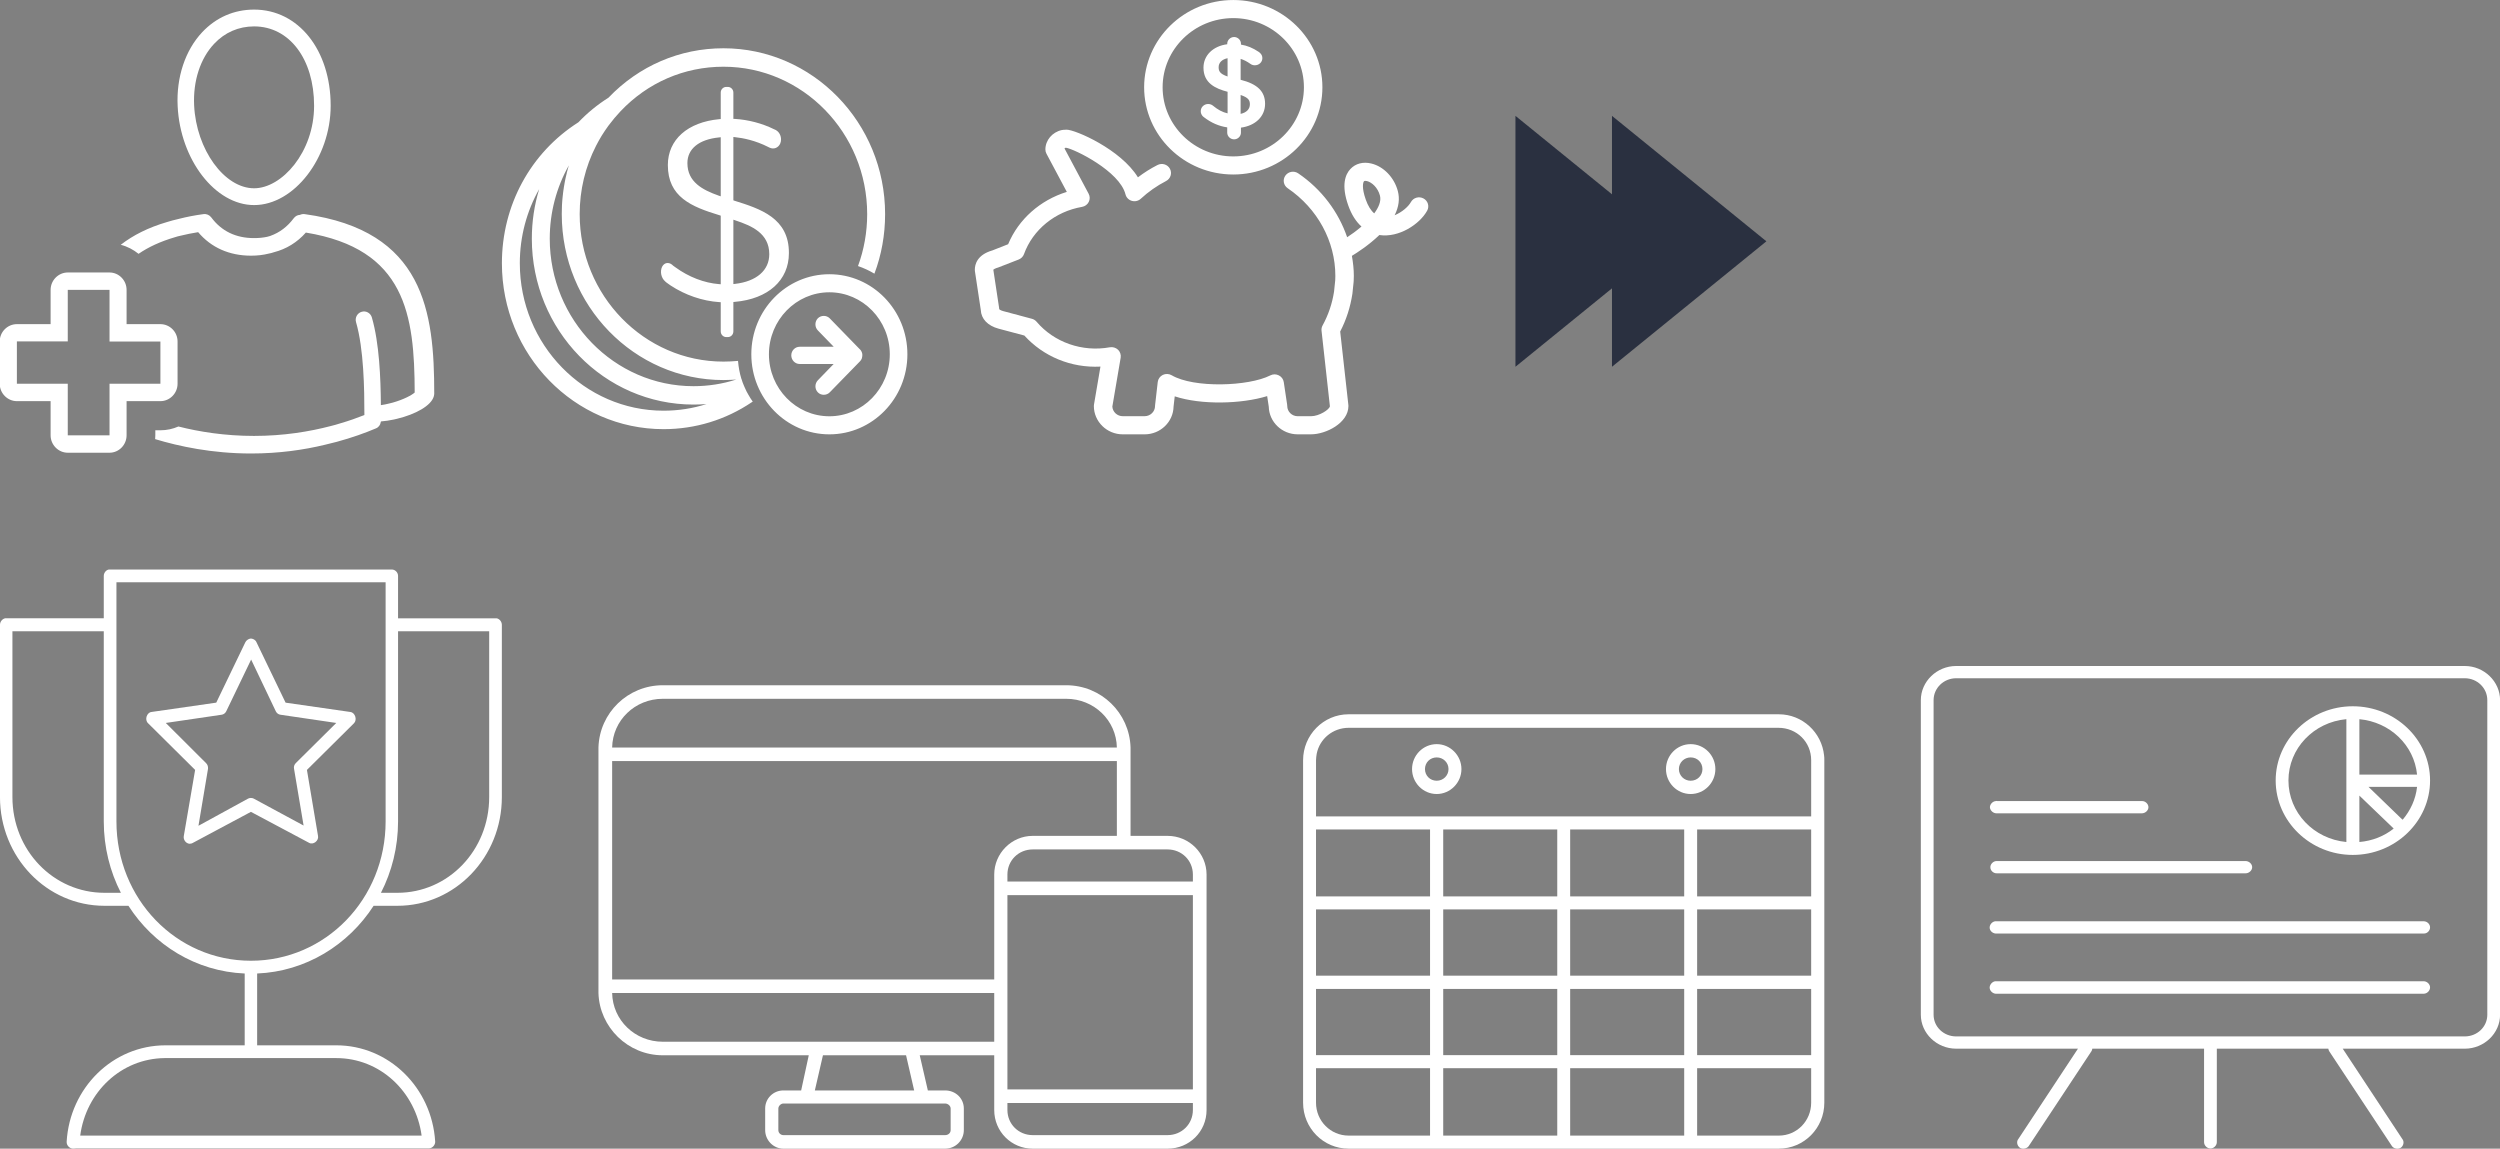 <svg xmlns="http://www.w3.org/2000/svg" xmlns:xlink="http://www.w3.org/1999/xlink" preserveAspectRatio="xMidYMid" width="259" height="119" viewBox="0 0 259 119">
  <rect x="0" y="0" width="259" height="119" fill="#808080" stroke="none"/>
  <defs>
    <style>
      .cls-1 {
        fill: #fff;
      }

      .cls-1, .cls-2 {
        fill-rule: evenodd;
      }

      .cls-2 {
        fill: #2a3040;
      }
    </style>
  </defs>
  <path d="M147.854,21.825 C147.085,23.222 144.934,24.654 142.901,24.349 C141.815,25.397 140.586,26.186 140.056,26.506 C140.176,27.189 140.257,27.881 140.257,28.586 C140.257,28.747 140.249,28.912 140.242,29.076 C140.240,29.094 140.236,29.202 140.234,29.220 L140.108,30.439 C139.894,31.833 139.472,33.136 138.844,34.348 L139.691,41.960 C139.696,41.992 139.697,42.031 139.697,42.063 C139.697,43.826 137.365,44.996 135.824,44.996 L134.440,44.996 C132.812,44.996 131.483,43.721 131.444,42.136 L131.278,41.037 C128.610,41.858 124.454,41.969 121.702,41.061 L121.581,42.123 C121.550,43.713 120.216,44.998 118.582,44.998 L116.321,44.998 C114.668,44.998 113.324,43.680 113.324,42.064 C113.324,42.010 113.329,41.960 113.338,41.908 L114.007,37.980 C110.972,38.135 108.090,36.934 106.123,34.761 L103.444,34.048 C102.327,33.746 101.647,33.029 101.610,32.117 L101.000,28.083 C100.993,28.039 100.992,27.994 100.992,27.948 C100.992,27.396 101.225,26.399 102.809,25.944 L104.443,25.301 C105.520,22.714 107.763,20.733 110.522,19.880 L108.411,15.919 C108.339,15.784 108.302,15.637 108.302,15.485 C108.302,14.531 109.015,13.688 109.997,13.475 C110.063,13.465 110.234,13.435 110.504,13.435 C111.400,13.435 116.113,15.467 117.889,18.372 C118.522,17.887 119.199,17.462 119.911,17.098 C120.378,16.855 120.959,17.027 121.205,17.486 C121.452,17.944 121.272,18.513 120.803,18.756 C119.853,19.246 118.970,19.866 118.186,20.590 C117.939,20.819 117.585,20.903 117.260,20.810 C116.931,20.717 116.680,20.458 116.600,20.135 C115.998,17.735 111.325,15.444 110.436,15.305 C110.438,15.309 110.395,15.312 110.373,15.312 C110.343,15.321 110.309,15.345 110.280,15.374 L112.784,20.074 C112.926,20.340 112.931,20.654 112.794,20.921 C112.660,21.191 112.403,21.379 112.103,21.432 C109.308,21.915 107.005,23.793 106.086,26.325 C105.994,26.584 105.793,26.784 105.537,26.886 L103.427,27.707 C103.076,27.809 102.948,27.901 102.908,27.939 L103.507,31.896 C103.516,31.940 103.518,31.985 103.518,32.032 C103.528,32.047 103.645,32.155 103.944,32.234 L106.905,33.026 C107.096,33.076 107.263,33.184 107.390,33.331 C109.195,35.461 112.113,36.500 114.980,35.978 C115.285,35.925 115.602,36.018 115.826,36.230 C116.049,36.445 116.150,36.756 116.101,37.055 L115.239,42.124 C115.273,42.678 115.744,43.118 116.317,43.118 L118.579,43.118 C119.178,43.118 119.662,42.644 119.662,42.060 C119.662,42.022 119.664,41.989 119.669,41.957 L119.942,39.575 C119.977,39.261 120.177,38.983 120.468,38.839 C120.760,38.701 121.106,38.713 121.387,38.877 C123.683,40.224 129.349,40.039 131.609,38.889 C131.882,38.747 132.211,38.747 132.485,38.889 C132.762,39.024 132.953,39.285 132.998,39.584 L133.348,41.926 C133.355,41.969 133.359,42.017 133.359,42.061 C133.359,42.645 133.842,43.120 134.440,43.120 L135.824,43.120 C136.659,43.120 137.722,42.441 137.778,42.089 L136.911,34.262 C136.889,34.074 136.928,33.887 137.018,33.720 C137.618,32.625 138.018,31.443 138.209,30.202 L138.330,29.029 C138.335,28.853 138.342,28.718 138.342,28.583 C138.342,25.001 136.496,21.603 133.405,19.500 C132.969,19.204 132.863,18.620 133.164,18.195 C133.467,17.767 134.063,17.661 134.497,17.960 C136.920,19.608 138.666,21.950 139.565,24.578 C139.981,24.307 140.517,23.925 141.050,23.470 C140.469,22.950 140.012,22.220 139.680,21.287 C138.928,19.169 139.383,18.062 139.897,17.514 C140.426,16.942 141.221,16.730 142.075,16.942 C143.340,17.245 144.441,18.385 144.813,19.785 C145.029,20.592 144.919,21.432 144.484,22.300 C145.239,21.992 145.905,21.411 146.171,20.933 C146.424,20.478 147.002,20.311 147.469,20.557 C147.934,20.801 148.107,21.370 147.854,21.825 ZM142.962,20.262 C142.743,19.434 142.120,18.883 141.618,18.759 C141.561,18.747 141.502,18.738 141.448,18.738 C141.386,18.738 141.339,18.749 141.313,18.776 C141.212,18.883 141.052,19.431 141.492,20.675 C141.719,21.320 142.014,21.801 142.369,22.106 C142.795,21.531 143.123,20.859 142.962,20.262 ZM127.767,18.079 C122.676,18.079 118.532,14.026 118.532,9.043 C118.532,4.056 122.676,0.002 127.767,0.002 C132.858,0.002 137.001,4.057 137.001,9.043 C137.001,14.028 132.857,18.079 127.767,18.079 ZM127.767,1.876 C123.732,1.876 120.447,5.088 120.447,9.043 C120.447,12.993 123.732,16.204 127.767,16.204 C131.803,16.204 135.086,12.993 135.086,9.043 C135.086,5.088 131.803,1.876 127.767,1.876 ZM131.063,10.755 C131.063,12.057 130.069,13.019 128.562,13.224 L128.562,13.744 C128.562,14.120 128.238,14.437 127.852,14.437 C127.466,14.437 127.140,14.120 127.140,13.744 L127.140,13.196 C126.277,13.070 125.484,12.726 124.723,12.140 C124.456,11.949 124.395,11.695 124.398,11.513 C124.398,11.105 124.744,10.773 125.168,10.773 C125.403,10.773 125.568,10.875 125.648,10.937 C126.162,11.366 126.647,11.625 127.178,11.746 L127.178,9.508 C125.903,9.179 124.680,8.600 124.680,7.010 C124.680,5.734 125.676,4.772 127.141,4.584 L127.141,4.529 C127.141,4.152 127.468,3.835 127.853,3.835 C128.240,3.835 128.564,4.152 128.564,4.529 L128.564,4.620 C129.220,4.730 129.799,4.968 130.400,5.373 C130.500,5.442 130.781,5.643 130.781,6.023 C130.781,6.436 130.437,6.764 130.001,6.764 C129.891,6.764 129.720,6.747 129.541,6.617 C129.202,6.375 128.866,6.202 128.530,6.100 L128.530,8.266 C130.277,8.705 131.063,9.478 131.063,10.755 ZM127.176,6.029 C126.604,6.148 126.251,6.488 126.251,6.955 C126.251,7.323 126.326,7.638 127.176,7.925 L127.176,6.029 ZM128.528,9.840 L128.528,11.797 C129.128,11.670 129.487,11.311 129.487,10.813 C129.487,10.454 129.407,10.130 128.528,9.840 Z" class="cls-1"/>
  <path d="M44.947,41.046 C44.689,42.032 43.031,42.928 41.155,43.380 C41.046,43.410 40.927,43.441 40.808,43.461 C40.361,43.561 39.905,43.622 39.458,43.662 C39.468,43.682 39.458,43.702 39.448,43.722 C39.408,44.024 39.220,44.276 38.932,44.386 C37.840,44.849 36.480,45.342 34.882,45.775 C34.485,45.875 34.088,45.976 33.671,46.076 C31.477,46.610 28.887,46.982 26.008,46.982 C21.968,46.982 18.534,46.237 16.072,45.493 C16.082,45.362 16.092,45.231 16.092,45.101 L16.092,44.577 L16.618,44.577 C17.283,44.577 17.908,44.437 18.484,44.185 C20.618,44.728 23.288,45.161 26.316,45.161 C29.363,45.161 32.053,44.718 34.277,44.135 C34.604,44.054 34.932,43.964 35.239,43.863 C36.182,43.591 37.016,43.290 37.751,42.998 C37.751,42.988 37.751,42.988 37.751,42.978 C37.751,40.251 37.691,36.167 36.887,33.380 C36.748,32.917 37.016,32.434 37.463,32.303 C37.919,32.162 38.396,32.434 38.525,32.887 C39.299,35.563 39.438,39.185 39.458,41.931 L39.458,41.972 C39.746,41.931 40.024,41.881 40.282,41.811 C40.421,41.781 40.560,41.750 40.689,41.710 C41.830,41.388 42.684,40.925 42.962,40.664 C42.942,32.585 42.009,25.794 31.686,24.094 C30.792,25.110 29.661,25.804 28.361,26.136 C28.202,26.196 28.033,26.237 27.864,26.267 C27.279,26.418 26.663,26.488 26.008,26.488 C23.765,26.488 21.879,25.653 20.529,24.053 C19.894,24.154 19.288,24.275 18.722,24.416 C18.514,24.456 18.305,24.516 18.117,24.577 C16.618,25.019 15.377,25.593 14.355,26.297 C13.819,25.864 13.193,25.532 12.509,25.361 C13.779,24.375 15.357,23.571 17.323,22.997 C17.511,22.947 17.690,22.886 17.879,22.836 C18.107,22.776 18.335,22.715 18.573,22.665 C19.358,22.464 20.191,22.303 21.085,22.182 C21.402,22.142 21.700,22.273 21.889,22.524 C22.941,23.943 24.430,24.667 26.316,24.667 C26.792,24.667 27.239,24.627 27.666,24.536 C27.775,24.506 27.884,24.486 27.993,24.446 C28.003,24.446 28.003,24.446 28.013,24.436 C28.976,24.094 29.780,23.480 30.435,22.605 C30.594,22.403 30.812,22.273 31.061,22.263 L31.070,22.263 C31.219,22.192 31.378,22.162 31.557,22.182 C43.954,23.892 44.987,32.303 44.987,40.774 C44.987,40.865 44.967,40.956 44.947,41.046 ZM26.326,21.246 C22.296,21.246 18.673,16.548 18.405,11.005 C18.256,8.007 19.189,5.210 20.946,3.338 C22.385,1.809 24.241,0.994 26.326,0.994 C30.921,0.994 34.257,5.189 34.257,10.954 C34.257,16.337 30.475,21.246 26.326,21.246 ZM26.326,2.735 C24.728,2.735 23.288,3.358 22.187,4.535 C20.747,6.065 19.993,8.389 20.112,10.914 C20.330,15.492 23.239,19.506 26.326,19.506 C29.194,19.506 32.540,15.773 32.540,10.954 C32.540,6.115 29.978,2.735 26.326,2.735 ZM13.114,30.030 L13.114,33.581 L16.618,33.581 C17.591,33.581 18.395,34.386 18.395,35.372 L18.395,39.758 C18.395,40.744 17.591,41.559 16.618,41.559 L13.114,41.559 L13.114,45.101 C13.114,46.087 12.320,46.902 11.347,46.902 L7.020,46.902 C6.047,46.902 5.243,46.087 5.243,45.101 L5.243,41.559 L1.749,41.559 C0.776,41.559 -0.028,40.744 -0.028,39.758 L-0.028,35.372 C-0.028,34.386 0.776,33.581 1.749,33.581 L5.243,33.581 L5.243,30.030 C5.243,29.044 6.047,28.229 7.020,28.229 L11.347,28.229 C12.320,28.229 13.114,29.044 13.114,30.030 ZM11.347,30.030 L7.020,30.030 L7.020,35.372 L1.749,35.372 L1.749,39.758 L7.020,39.758 L7.020,45.101 L11.347,45.101 L11.347,39.758 L16.618,39.758 L16.618,35.382 L11.347,35.382 L11.347,30.030 Z" class="cls-1"/>
  <path d="M88.889,27.564 C89.508,25.880 89.840,24.062 89.840,22.184 C89.840,13.763 83.156,6.912 74.948,6.912 C70.889,6.912 67.104,8.550 64.283,11.531 C63.853,11.985 63.456,12.460 63.065,12.981 C63.052,13.001 63.033,13.021 63.020,13.041 C62.779,13.369 62.550,13.716 62.336,14.057 C62.127,14.405 61.925,14.759 61.743,15.120 C60.635,17.292 60.055,19.691 60.055,22.184 C60.055,30.605 66.739,37.462 74.948,37.462 C75.456,37.462 75.964,37.435 76.459,37.389 C76.511,38.037 76.629,38.665 76.811,39.260 L76.818,39.260 C76.889,39.494 76.967,39.721 77.065,39.942 C77.091,40.015 77.124,40.082 77.156,40.149 C77.261,40.409 77.391,40.657 77.534,40.897 C77.671,41.145 77.821,41.379 77.984,41.606 C77.951,41.633 77.912,41.653 77.879,41.673 C75.195,43.484 72.049,44.460 68.746,44.460 C59.508,44.460 51.997,36.754 51.997,27.277 C51.997,21.282 54.954,15.828 59.925,12.667 C60.850,11.698 61.893,10.842 63.039,10.120 C66.199,6.819 70.427,5.001 74.948,5.001 C84.186,5.001 91.697,12.707 91.697,22.184 C91.697,24.336 91.319,26.421 90.589,28.353 C90.055,28.032 89.482,27.765 88.889,27.564 ZM55.860,19.591 C54.564,21.883 53.853,24.516 53.853,27.277 C53.853,35.698 60.537,42.548 68.746,42.548 C70.277,42.548 71.782,42.314 73.195,41.860 C72.752,41.893 72.296,41.913 71.847,41.913 C62.609,41.913 55.098,34.207 55.098,24.730 C55.098,22.959 55.358,21.235 55.860,19.591 ZM58.218,21.322 C58.218,21.275 58.218,21.228 58.225,21.181 C58.231,21.054 58.238,20.921 58.251,20.794 C58.257,20.720 58.264,20.653 58.270,20.587 C58.277,20.493 58.283,20.406 58.296,20.326 C58.303,20.266 58.309,20.212 58.316,20.166 C58.323,20.099 58.329,20.039 58.336,19.972 C58.349,19.892 58.355,19.805 58.368,19.731 C58.375,19.651 58.388,19.564 58.407,19.484 C58.407,19.464 58.407,19.444 58.414,19.417 C58.440,19.250 58.466,19.069 58.505,18.896 C58.511,18.829 58.524,18.755 58.544,18.695 C58.557,18.622 58.577,18.541 58.590,18.468 C58.603,18.381 58.622,18.301 58.648,18.221 C58.655,18.167 58.668,18.120 58.681,18.080 C58.687,18.047 58.694,18.013 58.707,17.987 C58.713,17.947 58.720,17.907 58.726,17.860 C58.733,17.846 58.740,17.833 58.740,17.813 C58.759,17.739 58.785,17.666 58.805,17.586 C58.805,17.579 58.805,17.572 58.805,17.572 C58.850,17.432 58.889,17.278 58.935,17.131 C57.645,19.417 56.954,22.030 56.954,24.730 C56.954,33.151 63.639,40.009 71.847,40.009 C73.365,40.009 74.857,39.775 76.277,39.320 C76.166,39.327 76.062,39.333 75.951,39.340 C75.912,39.347 75.879,39.347 75.834,39.347 C75.788,39.353 75.743,39.353 75.691,39.353 C75.443,39.367 75.195,39.374 74.948,39.374 C65.710,39.374 58.199,31.661 58.199,22.184 C58.199,21.897 58.205,21.609 58.218,21.322 ZM76.088,20.794 C78.746,21.629 81.756,22.578 81.730,26.227 C81.730,29.041 79.580,30.973 76.127,31.273 L75.977,31.287 L75.977,34.328 C75.977,34.662 75.723,34.922 75.404,34.922 L75.241,34.922 C74.928,34.922 74.668,34.662 74.668,34.334 L74.668,31.307 L74.518,31.300 C72.779,31.186 70.987,30.572 69.476,29.576 C69.046,29.288 68.948,29.188 68.948,29.188 L68.909,29.148 C68.498,28.807 68.355,28.119 68.596,27.631 C68.707,27.424 68.870,27.290 69.059,27.257 C69.241,27.223 69.443,27.277 69.619,27.417 C69.671,27.477 69.775,27.557 69.971,27.691 C71.345,28.694 72.954,29.315 74.492,29.435 L74.668,29.449 L74.668,22.344 L74.557,22.304 C71.619,21.415 69.189,20.406 69.189,17.098 C69.189,14.471 71.235,12.653 74.524,12.346 L74.668,12.333 L74.668,9.586 C74.668,9.265 74.928,9.004 75.241,9.004 L75.404,9.004 C75.717,9.004 75.977,9.265 75.977,9.592 L75.977,12.313 L76.127,12.319 C77.508,12.400 78.948,12.774 80.192,13.389 C80.296,13.435 80.361,13.462 80.401,13.482 L80.401,13.489 C80.720,13.676 80.915,14.044 80.915,14.445 C80.915,14.592 80.889,14.739 80.831,14.872 C80.733,15.093 80.570,15.253 80.355,15.334 C80.153,15.407 79.925,15.394 79.723,15.293 L79.664,15.267 C79.645,15.260 79.619,15.247 79.599,15.233 C78.251,14.545 76.980,14.298 76.153,14.211 L75.977,14.191 L75.977,20.754 L76.088,20.794 ZM75.977,29.429 L76.153,29.409 C78.375,29.155 79.697,28.005 79.697,26.334 C79.697,24.176 77.886,23.394 76.186,22.832 L75.977,22.759 L75.977,29.429 ZM74.668,14.217 L74.492,14.237 C72.414,14.445 71.215,15.414 71.215,16.897 C71.215,18.849 72.772,19.671 74.453,20.266 L74.668,20.339 L74.668,14.217 ZM85.922,28.410 C90.387,28.410 94.006,32.123 94.006,36.704 C94.006,41.284 90.387,44.998 85.922,44.998 C81.457,44.998 77.837,41.284 77.837,36.704 C77.837,32.123 81.457,28.410 85.922,28.410 ZM85.922,43.126 C89.374,43.126 92.182,40.245 92.182,36.704 C92.182,33.162 89.374,30.281 85.922,30.281 C82.470,30.281 79.661,33.162 79.661,36.704 C79.661,40.245 82.470,43.126 85.922,43.126 ZM82.844,35.925 L86.375,35.925 L84.733,34.234 C84.394,33.893 84.394,33.325 84.726,32.978 C85.065,32.643 85.625,32.643 85.958,32.978 L89.052,36.159 L89.091,36.192 C89.208,36.306 89.287,36.460 89.326,36.633 C89.332,36.680 89.339,36.720 89.339,36.767 C89.332,36.800 89.332,36.834 89.332,36.881 L89.319,36.988 C89.313,37.048 89.293,37.108 89.280,37.148 C89.234,37.262 89.169,37.362 89.085,37.442 L85.958,40.650 C85.632,40.984 85.052,40.984 84.733,40.650 C84.394,40.309 84.394,39.741 84.733,39.394 L86.368,37.709 L82.844,37.709 C82.368,37.709 81.977,37.308 81.977,36.814 C81.977,36.326 82.368,35.925 82.844,35.925 Z" class="cls-1"/>
  <path d="M182.998,25.000 L167.001,37.997 L167.001,29.872 L157.001,37.997 L157.001,12.003 L167.001,20.128 L167.001,12.003 L182.998,25.000 Z" class="cls-2"/>
  <path d="M11.281,59.001 C10.982,59.048 10.751,59.355 10.751,59.662 L10.751,64.055 L0.642,64.055 C0.619,64.055 0.596,64.055 0.596,64.055 C0.573,64.055 0.550,64.055 0.527,64.055 C0.228,64.126 -0.002,64.410 -0.002,64.740 L-0.002,82.573 C-0.002,88.808 4.834,93.840 10.820,93.840 L13.307,93.840 C15.909,97.903 20.307,100.642 25.350,100.855 L25.350,108.295 L17.152,108.295 C11.671,108.295 7.227,112.712 6.905,118.286 C6.883,118.664 7.228,119.018 7.596,118.995 C7.757,118.995 7.849,118.972 7.895,118.972 L44.440,118.972 C44.786,118.972 45.108,118.617 45.085,118.263 C44.739,112.689 40.295,108.295 34.838,108.295 L26.640,108.295 L26.640,100.855 C31.683,100.642 36.081,97.903 38.706,93.840 L41.170,93.840 C47.157,93.840 51.992,88.809 51.992,82.573 L51.992,64.741 C51.992,64.410 51.762,64.126 51.463,64.056 C51.440,64.056 51.417,64.056 51.394,64.056 C51.371,64.056 51.348,64.056 51.348,64.056 L41.239,64.056 L41.239,59.663 C41.239,59.308 40.940,59.002 40.594,59.002 L11.419,59.002 C11.396,59.002 11.372,59.002 11.350,59.002 C11.326,59.001 11.304,59.001 11.281,59.001 L11.281,59.001 ZM12.063,60.323 L39.950,60.323 L39.950,85.101 C39.950,93.132 33.732,99.533 25.995,99.533 C18.258,99.533 12.063,93.132 12.063,85.101 L12.063,60.323 ZM1.287,65.402 L10.751,65.402 L10.751,85.101 C10.751,87.770 11.396,90.297 12.524,92.494 L10.820,92.494 C5.547,92.494 1.287,88.101 1.287,82.574 L1.287,65.402 ZM41.239,65.402 L50.680,65.402 L50.680,82.574 C50.680,88.101 46.443,92.494 41.170,92.494 L39.465,92.494 C40.594,90.297 41.239,87.770 41.239,85.101 L41.239,65.402 ZM25.926,66.157 C25.719,66.205 25.512,66.347 25.419,66.536 L22.403,72.794 L15.679,73.762 C15.196,73.833 14.966,74.565 15.333,74.920 L20.215,79.762 L19.041,86.612 C18.972,86.990 19.248,87.368 19.617,87.415 C19.732,87.415 19.870,87.392 19.985,87.320 L25.995,84.108 L32.028,87.321 C32.443,87.558 33.041,87.109 32.949,86.613 L31.798,79.763 L36.680,74.921 C37.024,74.566 36.795,73.835 36.311,73.763 L29.587,72.795 L26.571,66.536 C26.478,66.299 26.202,66.134 25.926,66.157 L25.926,66.157 ZM26.018,68.331 L28.574,73.692 C28.666,73.882 28.850,74.023 29.058,74.047 L34.838,74.897 L30.647,79.053 C30.485,79.218 30.416,79.431 30.462,79.644 L31.452,85.526 L26.294,82.739 C26.110,82.644 25.880,82.644 25.696,82.739 L20.561,85.550 L21.550,79.645 C21.573,79.433 21.504,79.197 21.343,79.054 L17.175,74.897 L22.955,74.047 C23.162,74.024 23.346,73.882 23.438,73.693 L26.018,68.331 ZM17.061,109.618 C17.084,109.618 17.129,109.618 17.153,109.618 L34.838,109.618 C39.374,109.618 43.059,113.091 43.680,117.649 L8.310,117.649 C8.909,113.137 12.547,109.665 17.061,109.618 L17.061,109.618 Z" class="cls-1"/>
  <path d="M68.668,70.991 C65.044,70.991 62.105,73.852 62.000,77.441 L62.000,77.441 L62.000,77.597 L62.000,78.117 L62.000,102.722 L62.000,102.878 L62.000,102.878 C62.105,106.415 65.044,109.327 68.668,109.327 L83.788,109.327 L83.000,112.969 L81.162,112.969 C80.112,112.969 79.272,113.801 79.272,114.842 L79.272,117.079 C79.272,118.118 80.112,119.002 81.162,119.002 L97.910,119.002 C99.012,119.002 99.853,118.118 99.853,117.079 L99.853,114.842 C99.853,113.801 99.012,112.969 97.910,112.969 L96.125,112.969 L95.285,109.327 L103.002,109.327 L103.002,113.593 L103.002,114.998 C103.002,117.235 104.787,119.002 106.992,119.002 L120.957,119.002 C123.215,119.002 125.000,117.235 125.000,114.998 L125.000,113.593 L125.000,92.058 L125.000,90.602 C125.000,88.416 123.215,86.596 120.957,86.596 L117.125,86.596 L117.125,77.597 L117.125,77.441 L117.125,77.441 C117.020,73.852 114.080,70.991 110.457,70.991 L68.668,70.991 L68.668,70.991 ZM68.668,72.395 L110.457,72.395 C113.345,72.395 115.654,74.632 115.707,77.441 L63.418,77.441 C63.470,74.632 65.780,72.395 68.668,72.395 L68.668,72.395 ZM63.418,78.846 L115.707,78.846 L115.707,86.596 L106.992,86.596 C104.787,86.596 103.002,88.417 103.002,90.602 L103.002,92.058 L103.002,101.474 L63.418,101.474 L63.418,78.846 L63.418,78.846 ZM106.992,88.001 L120.957,88.001 C122.427,88.001 123.583,89.144 123.583,90.602 L123.583,91.330 L104.368,91.330 L104.368,90.602 C104.368,89.145 105.522,88.001 106.992,88.001 L106.992,88.001 ZM104.368,92.734 L123.583,92.734 L123.583,112.864 L104.368,112.864 L104.368,92.734 L104.368,92.734 ZM63.418,102.878 L103.002,102.878 L103.002,107.924 L94.497,107.924 C94.444,107.924 94.444,107.924 94.444,107.924 L84.680,107.924 C84.680,107.924 84.680,107.924 84.627,107.924 L68.668,107.924 C65.780,107.924 63.470,105.687 63.418,102.878 L63.418,102.878 ZM85.257,109.327 L93.868,109.327 L94.707,112.969 L84.418,112.969 L85.257,109.327 L85.257,109.327 ZM104.368,114.270 L123.583,114.270 L123.583,114.998 C123.583,116.454 122.427,117.599 120.957,117.599 L106.992,117.599 C105.522,117.599 104.368,116.454 104.368,114.998 L104.368,114.270 L104.368,114.270 ZM81.162,114.323 L97.910,114.323 C98.224,114.323 98.487,114.582 98.487,114.843 L98.487,117.079 C98.487,117.391 98.224,117.600 97.910,117.600 L81.162,117.600 C80.899,117.600 80.637,117.392 80.637,117.079 L80.637,114.843 C80.638,114.582 80.900,114.323 81.162,114.323 L81.162,114.323 Z" class="cls-1"/>
  <path d="M139.711,74.000 C137.104,74.000 135.000,76.150 135.000,78.758 L135.000,85.256 C135.000,85.280 135.000,85.305 135.000,85.329 L135.000,114.242 C135.000,116.875 137.104,119.000 139.711,119.000 L184.289,119.000 C186.895,119.000 189.000,116.875 189.000,114.242 L189.000,85.352 C189.000,85.329 189.000,85.280 189.000,85.256 L189.000,78.758 C189.000,78.590 189.000,78.420 188.976,78.275 C188.738,75.883 186.728,74.000 184.289,74.000 L139.711,74.000 L139.711,74.000 ZM139.735,75.400 L184.241,75.400 C186.154,75.400 187.638,76.874 187.638,78.758 L187.638,84.580 L136.340,84.580 L136.340,78.758 C136.340,78.637 136.364,78.541 136.364,78.420 C136.388,78.299 136.388,78.179 136.412,78.082 C136.721,76.536 138.085,75.400 139.735,75.400 L139.735,75.400 ZM148.846,77.092 C147.436,77.092 146.288,78.251 146.288,79.676 C146.288,81.100 147.435,82.260 148.846,82.260 C150.234,82.260 151.405,81.100 151.405,79.676 C151.405,78.251 150.234,77.092 148.846,77.092 L148.846,77.092 ZM175.153,77.092 C173.743,77.092 172.595,78.251 172.595,79.676 C172.595,81.100 173.743,82.260 175.153,82.260 C176.564,82.260 177.712,81.100 177.712,79.676 C177.712,78.251 176.564,77.092 175.153,77.092 L175.153,77.092 ZM148.846,78.468 C149.517,78.468 150.066,79.000 150.066,79.676 C150.066,80.352 149.516,80.884 148.846,80.884 C148.153,80.884 147.627,80.353 147.627,79.676 C147.627,79.000 148.153,78.468 148.846,78.468 L148.846,78.468 ZM175.153,78.468 C175.848,78.468 176.373,79.000 176.373,79.676 C176.373,80.352 175.848,80.884 175.153,80.884 C174.484,80.884 173.934,80.353 173.934,79.676 C173.934,79.000 174.483,78.468 175.153,78.468 L175.153,78.468 ZM136.339,85.932 L148.153,85.932 L148.153,92.865 L136.339,92.865 L136.339,85.932 L136.339,85.932 ZM149.517,85.932 L161.331,85.932 L161.331,92.865 L149.517,92.865 L149.517,85.932 L149.517,85.932 ZM162.669,85.932 L174.483,85.932 L174.483,92.865 L162.669,92.865 L162.669,85.932 L162.669,85.932 ZM175.823,85.932 L187.637,85.932 L187.637,92.865 L175.823,92.865 L175.823,85.932 L175.823,85.932 ZM136.339,94.217 L148.153,94.217 L148.153,101.078 L136.339,101.078 L136.339,94.217 L136.339,94.217 ZM149.517,94.217 L161.331,94.217 L161.331,101.078 L149.517,101.078 L149.517,94.217 L149.517,94.217 ZM162.669,94.217 L174.483,94.217 L174.483,101.078 L162.669,101.078 L162.669,94.217 L162.669,94.217 ZM175.823,94.217 L187.637,94.217 L187.637,101.078 L175.823,101.078 L175.823,94.217 L175.823,94.217 ZM136.339,102.454 L148.153,102.454 L148.153,109.315 L136.339,109.315 L136.339,102.454 L136.339,102.454 ZM149.517,102.454 L161.331,102.454 L161.331,109.315 L149.517,109.315 L149.517,102.454 L149.517,102.454 ZM162.669,102.454 L174.483,102.454 L174.483,109.315 L162.669,109.315 L162.669,102.454 L162.669,102.454 ZM175.823,102.454 L187.637,102.454 L187.637,109.315 L175.823,109.315 L175.823,102.454 L175.823,102.454 ZM136.339,110.667 L148.153,110.667 L148.153,117.647 L139.711,117.647 C137.846,117.647 136.339,116.125 136.339,114.241 L136.339,110.667 L136.339,110.667 ZM149.517,110.667 L161.331,110.667 L161.331,117.647 L149.517,117.647 L149.517,110.667 L149.517,110.667 ZM162.669,110.667 L174.483,110.667 L174.483,117.647 L162.669,117.647 L162.669,110.667 L162.669,110.667 ZM175.823,110.667 L187.637,110.667 L187.637,114.242 C187.637,116.126 186.154,117.648 184.289,117.648 L175.823,117.648 L175.823,110.667 L175.823,110.667 Z" class="cls-1"/>
  <path d="M202.660,68.997 C200.651,68.997 198.998,70.607 198.998,72.535 L198.998,105.128 C198.998,107.056 200.652,108.643 202.660,108.643 L215.276,108.643 L209.109,117.988 C208.873,118.260 208.968,118.713 209.275,118.917 C209.582,119.099 210.054,118.985 210.219,118.668 L216.669,108.914 C216.716,108.824 216.764,108.733 216.764,108.642 L228.341,108.642 L228.341,118.327 C228.341,118.668 228.648,118.984 229.002,118.984 C229.357,118.984 229.663,118.667 229.663,118.327 L229.663,108.644 L241.216,108.644 C241.216,108.734 241.264,108.825 241.311,108.916 L247.762,118.670 C247.925,118.987 248.398,119.100 248.706,118.919 C249.013,118.715 249.109,118.262 248.872,117.989 L242.707,108.644 L255.347,108.644 C257.354,108.644 259.008,107.056 259.008,105.129 L259.008,72.535 C259.008,70.607 257.353,68.997 255.347,68.997 L202.660,68.997 L202.660,68.997 ZM202.660,70.267 L255.347,70.267 C256.646,70.267 257.685,71.287 257.685,72.535 L257.685,105.128 C257.685,106.375 256.646,107.373 255.347,107.373 L202.660,107.373 C201.360,107.373 200.320,106.375 200.320,105.128 L200.320,72.535 C200.321,71.287 201.361,70.267 202.660,70.267 L202.660,70.267 ZM243.746,73.170 C239.352,73.170 235.760,76.617 235.760,80.859 C235.760,85.101 239.351,88.570 243.746,88.570 C248.164,88.570 251.755,85.101 251.755,80.859 C251.755,76.617 248.163,73.170 243.746,73.170 L243.746,73.170 ZM243.061,74.508 C243.084,74.508 243.084,74.508 243.084,74.508 C243.084,74.530 243.084,74.554 243.084,74.576 L243.084,87.164 C243.084,87.187 243.084,87.210 243.084,87.232 C239.706,86.915 237.083,84.193 237.083,80.860 C237.083,77.524 239.706,74.826 243.061,74.508 L243.061,74.508 ZM244.431,74.508 C247.597,74.803 250.102,77.185 250.408,80.246 C250.386,80.246 250.338,80.246 250.314,80.246 L244.431,80.246 L244.431,74.576 C244.431,74.554 244.431,74.531 244.431,74.508 L244.431,74.508 ZM245.375,81.517 L250.314,81.517 C250.338,81.517 250.386,81.517 250.408,81.517 C250.267,82.810 249.723,83.966 248.920,84.919 C248.897,84.896 248.873,84.896 248.849,84.874 L245.375,81.517 L245.375,81.517 ZM244.431,82.425 L247.927,85.780 C247.952,85.804 247.975,85.826 247.975,85.849 C247.008,86.620 245.778,87.118 244.431,87.232 C244.431,87.210 244.431,87.187 244.431,87.164 L244.431,82.425 L244.431,82.425 ZM206.771,82.991 C206.416,83.014 206.133,83.354 206.157,83.671 C206.204,84.012 206.535,84.284 206.890,84.261 L221.893,84.261 C222.247,84.261 222.578,83.966 222.578,83.626 C222.578,83.286 222.247,82.969 221.893,82.991 L206.889,82.991 C206.866,82.969 206.841,82.969 206.841,82.991 C206.819,82.969 206.794,82.969 206.771,82.991 L206.771,82.991 ZM206.841,89.205 C206.487,89.205 206.180,89.546 206.203,89.863 C206.203,90.203 206.534,90.497 206.888,90.476 L232.641,90.476 C232.996,90.476 233.325,90.181 233.325,89.840 C233.325,89.500 232.995,89.205 232.641,89.205 L206.888,89.205 C206.866,89.205 206.866,89.205 206.841,89.205 L206.841,89.205 ZM206.700,95.444 C206.369,95.489 206.086,95.829 206.133,96.169 C206.180,96.509 206.535,96.758 206.889,96.713 L251.094,96.713 C251.449,96.736 251.755,96.418 251.755,96.078 C251.755,95.738 251.449,95.444 251.094,95.444 L206.889,95.444 C206.866,95.444 206.819,95.444 206.771,95.444 C206.747,95.444 206.724,95.444 206.700,95.444 L206.700,95.444 ZM206.700,101.658 C206.369,101.704 206.086,102.066 206.133,102.383 C206.180,102.724 206.535,102.996 206.889,102.950 L251.094,102.950 C251.449,102.950 251.755,102.632 251.755,102.293 C251.755,101.975 251.449,101.658 251.094,101.658 L206.889,101.658 C206.866,101.658 206.819,101.658 206.771,101.658 C206.747,101.658 206.724,101.658 206.700,101.658 L206.700,101.658 Z" class="cls-1"/>
</svg>
